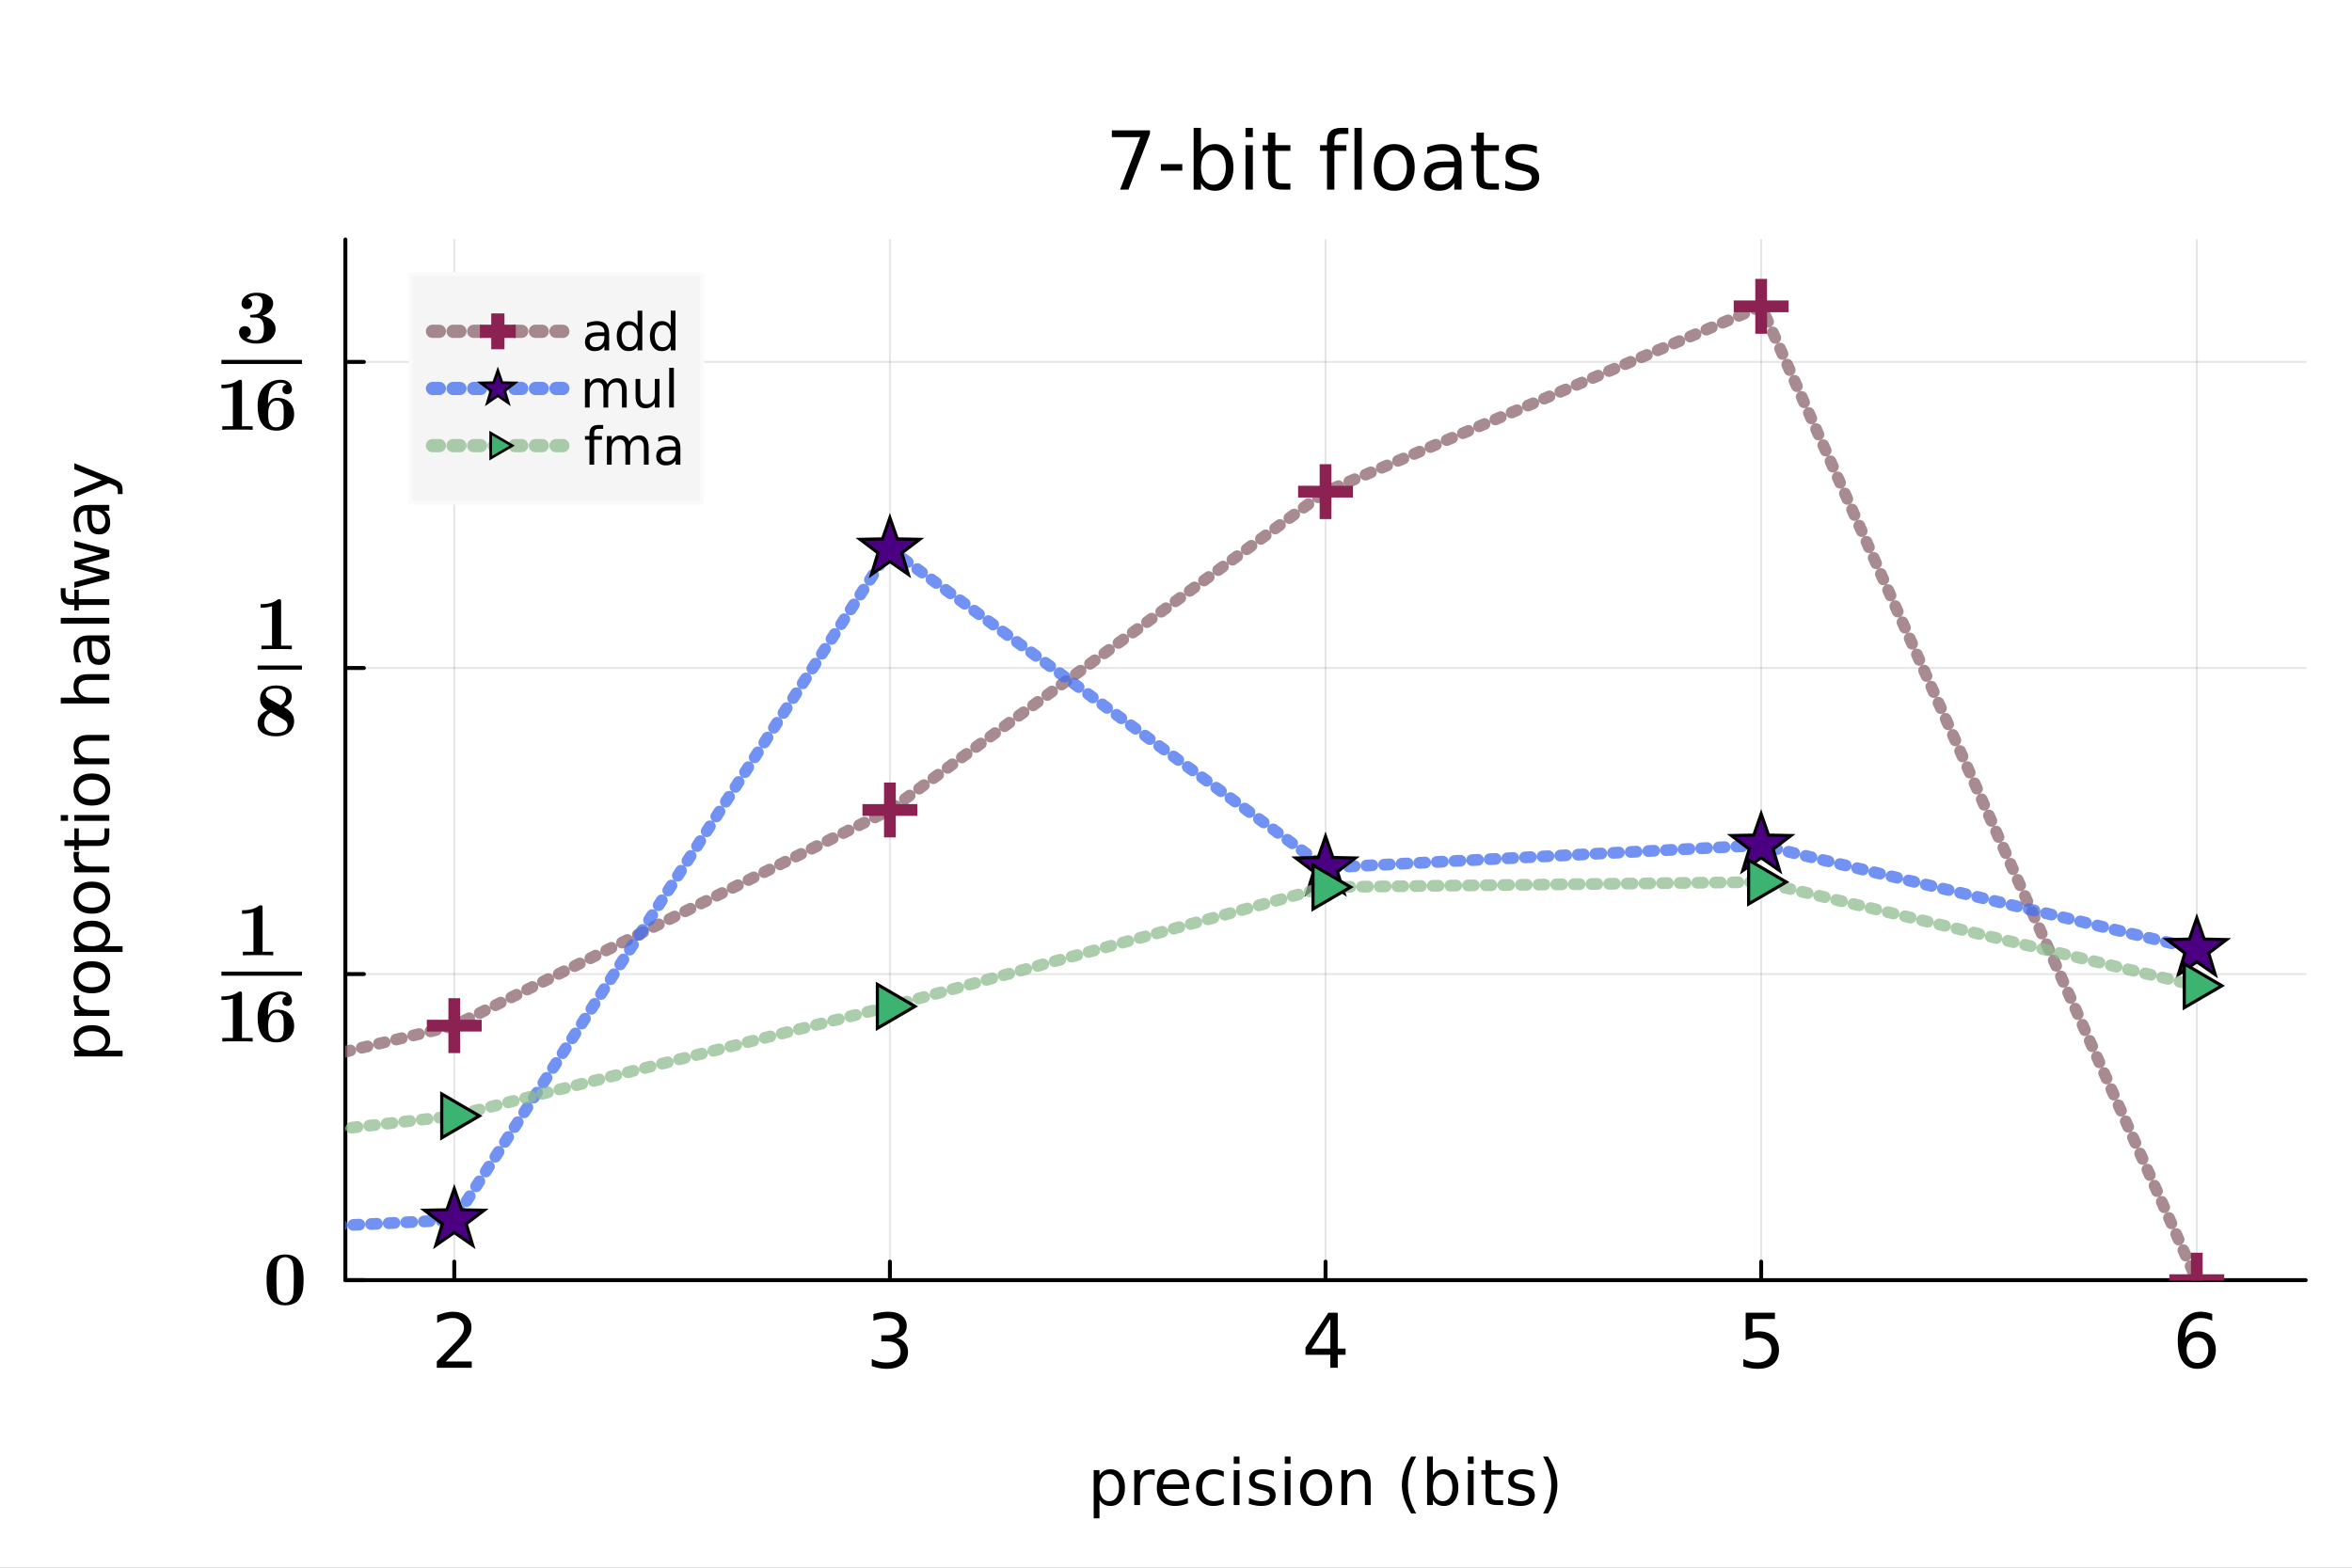 <?xml version="1.0" encoding="utf-8"?>
<svg xmlns="http://www.w3.org/2000/svg" xmlns:xlink="http://www.w3.org/1999/xlink" width="600" height="400" viewBox="0 0 2400 1600">
<rect x="0" y="0" width="2400" height="1600" fill="#808080" stroke="none"/>
<defs>
  <clipPath id="clip670">
    <rect x="0" y="0" width="2400" height="1600"/>
  </clipPath>
</defs>
<path clip-path="url(#clip670)" d="M0 1600 L2400 1600 L2400 0 L0 0  Z" fill="#ffffff" fill-rule="evenodd" fill-opacity="1"/>
<defs>
  <clipPath id="clip671">
    <rect x="480" y="0" width="1681" height="1600"/>
  </clipPath>
</defs>
<path clip-path="url(#clip670)" d="M352.423 1306.54 L2352.76 1306.54 L2352.76 244.432 L352.423 244.432  Z" fill="#ffffff" fill-rule="evenodd" fill-opacity="1"/>
<defs>
  <clipPath id="clip672">
    <rect x="352" y="244" width="2001" height="1063"/>
  </clipPath>
</defs>
<polyline clip-path="url(#clip672)" style="stroke:#000000; stroke-linecap:round; stroke-linejoin:round; stroke-width:2; stroke-opacity:0.1; fill:none" points="463.552,1306.54 463.552,244.432 "/>
<polyline clip-path="url(#clip672)" style="stroke:#000000; stroke-linecap:round; stroke-linejoin:round; stroke-width:2; stroke-opacity:0.1; fill:none" points="908.071,1306.54 908.071,244.432 "/>
<polyline clip-path="url(#clip672)" style="stroke:#000000; stroke-linecap:round; stroke-linejoin:round; stroke-width:2; stroke-opacity:0.1; fill:none" points="1352.59,1306.54 1352.59,244.432 "/>
<polyline clip-path="url(#clip672)" style="stroke:#000000; stroke-linecap:round; stroke-linejoin:round; stroke-width:2; stroke-opacity:0.1; fill:none" points="1797.11,1306.54 1797.11,244.432 "/>
<polyline clip-path="url(#clip672)" style="stroke:#000000; stroke-linecap:round; stroke-linejoin:round; stroke-width:2; stroke-opacity:0.1; fill:none" points="2241.63,1306.54 2241.63,244.432 "/>
<polyline clip-path="url(#clip672)" style="stroke:#000000; stroke-linecap:round; stroke-linejoin:round; stroke-width:2; stroke-opacity:0.1; fill:none" points="352.423,1306.54 2352.76,1306.54 "/>
<polyline clip-path="url(#clip672)" style="stroke:#000000; stroke-linecap:round; stroke-linejoin:round; stroke-width:2; stroke-opacity:0.1; fill:none" points="352.423,994.155 2352.76,994.155 "/>
<polyline clip-path="url(#clip672)" style="stroke:#000000; stroke-linecap:round; stroke-linejoin:round; stroke-width:2; stroke-opacity:0.1; fill:none" points="352.423,681.771 2352.76,681.771 "/>
<polyline clip-path="url(#clip672)" style="stroke:#000000; stroke-linecap:round; stroke-linejoin:round; stroke-width:2; stroke-opacity:0.1; fill:none" points="352.423,369.386 2352.76,369.386 "/>
<polyline clip-path="url(#clip670)" style="stroke:#000000; stroke-linecap:round; stroke-linejoin:round; stroke-width:4; stroke-opacity:1; fill:none" points="352.423,1306.54 2352.76,1306.54 "/>
<polyline clip-path="url(#clip670)" style="stroke:#000000; stroke-linecap:round; stroke-linejoin:round; stroke-width:4; stroke-opacity:1; fill:none" points="463.552,1306.54 463.552,1287.64 "/>
<polyline clip-path="url(#clip670)" style="stroke:#000000; stroke-linecap:round; stroke-linejoin:round; stroke-width:4; stroke-opacity:1; fill:none" points="908.071,1306.54 908.071,1287.64 "/>
<polyline clip-path="url(#clip670)" style="stroke:#000000; stroke-linecap:round; stroke-linejoin:round; stroke-width:4; stroke-opacity:1; fill:none" points="1352.59,1306.54 1352.59,1287.64 "/>
<polyline clip-path="url(#clip670)" style="stroke:#000000; stroke-linecap:round; stroke-linejoin:round; stroke-width:4; stroke-opacity:1; fill:none" points="1797.11,1306.54 1797.11,1287.64 "/>
<polyline clip-path="url(#clip670)" style="stroke:#000000; stroke-linecap:round; stroke-linejoin:round; stroke-width:4; stroke-opacity:1; fill:none" points="2241.63,1306.54 2241.63,1287.64 "/>
<path clip-path="url(#clip670)" d="M454.863 1389.55 L481.382 1389.55 L481.382 1395.94 L445.722 1395.94 L445.722 1389.55 Q450.048 1385.07 457.496 1377.55 Q464.982 1369.99 466.9 1367.8 Q470.549 1363.7 471.978 1360.88 Q473.445 1358.02 473.445 1355.28 Q473.445 1350.8 470.285 1347.98 Q467.163 1345.16 462.123 1345.16 Q458.549 1345.16 454.562 1346.4 Q450.612 1347.64 446.099 1350.16 L446.099 1342.49 Q450.688 1340.64 454.675 1339.7 Q458.662 1338.76 461.972 1338.76 Q470.699 1338.76 475.89 1343.13 Q481.081 1347.49 481.081 1354.79 Q481.081 1358.25 479.765 1361.37 Q478.486 1364.46 475.063 1368.67 Q474.122 1369.76 469.082 1374.99 Q464.041 1380.18 454.863 1389.55 Z" fill="#000000" fill-rule="nonzero" fill-opacity="1" /><path clip-path="url(#clip670)" d="M914.973 1365.66 Q920.427 1366.83 923.474 1370.51 Q926.559 1374.2 926.559 1379.61 Q926.559 1387.93 920.841 1392.48 Q915.124 1397.03 904.591 1397.03 Q901.055 1397.03 897.294 1396.32 Q893.57 1395.64 889.583 1394.25 L889.583 1386.91 Q892.742 1388.76 896.504 1389.7 Q900.266 1390.64 904.366 1390.64 Q911.513 1390.64 915.236 1387.81 Q918.998 1384.99 918.998 1379.61 Q918.998 1374.65 915.5 1371.87 Q912.039 1369.04 905.833 1369.04 L899.287 1369.04 L899.287 1362.8 L906.134 1362.8 Q911.738 1362.8 914.71 1360.58 Q917.681 1358.32 917.681 1354.11 Q917.681 1349.79 914.597 1347.49 Q911.55 1345.16 905.833 1345.16 Q902.711 1345.16 899.137 1345.84 Q895.564 1346.51 891.275 1347.94 L891.275 1341.17 Q895.601 1339.97 899.363 1339.37 Q903.162 1338.76 906.51 1338.76 Q915.161 1338.76 920.202 1342.71 Q925.242 1346.63 925.242 1353.32 Q925.242 1357.99 922.572 1361.22 Q919.901 1364.42 914.973 1365.66 Z" fill="#000000" fill-rule="nonzero" fill-opacity="1" /><path clip-path="url(#clip670)" d="M1357.48 1346.4 L1338.3 1376.38 L1357.48 1376.38 L1357.48 1346.4 M1355.49 1339.78 L1365.04 1339.78 L1365.04 1376.38 L1373.05 1376.38 L1373.05 1382.7 L1365.04 1382.7 L1365.04 1395.94 L1357.48 1395.94 L1357.48 1382.7 L1332.13 1382.7 L1332.13 1375.36 L1355.49 1339.78 Z" fill="#000000" fill-rule="nonzero" fill-opacity="1" /><path clip-path="url(#clip670)" d="M1781.31 1339.78 L1811.14 1339.78 L1811.14 1346.17 L1788.27 1346.17 L1788.27 1359.94 Q1789.92 1359.38 1791.58 1359.11 Q1793.23 1358.81 1794.89 1358.81 Q1804.29 1358.81 1809.78 1363.97 Q1815.28 1369.12 1815.28 1377.92 Q1815.28 1386.99 1809.63 1392.03 Q1803.99 1397.03 1793.72 1397.03 Q1790.19 1397.03 1786.5 1396.43 Q1782.85 1395.83 1778.94 1394.62 L1778.94 1386.99 Q1782.32 1388.83 1785.94 1389.73 Q1789.55 1390.64 1793.57 1390.64 Q1800.08 1390.64 1803.88 1387.21 Q1807.68 1383.79 1807.68 1377.92 Q1807.68 1372.05 1803.88 1368.63 Q1800.08 1365.21 1793.57 1365.21 Q1790.53 1365.21 1787.48 1365.89 Q1784.47 1366.56 1781.31 1367.99 L1781.31 1339.78 Z" fill="#000000" fill-rule="nonzero" fill-opacity="1" /><path clip-path="url(#clip670)" d="M2242.28 1364.83 Q2237.17 1364.83 2234.16 1368.33 Q2231.19 1371.83 2231.19 1377.92 Q2231.19 1383.98 2234.16 1387.51 Q2237.17 1391.01 2242.28 1391.01 Q2247.4 1391.01 2250.37 1387.51 Q2253.38 1383.98 2253.38 1377.92 Q2253.38 1371.83 2250.37 1368.33 Q2247.4 1364.83 2242.28 1364.83 M2257.37 1341.02 L2257.37 1347.94 Q2254.51 1346.59 2251.58 1345.87 Q2248.68 1345.16 2245.82 1345.16 Q2238.3 1345.16 2234.31 1350.24 Q2230.36 1355.32 2229.8 1365.58 Q2232.02 1362.31 2235.36 1360.58 Q2238.71 1358.81 2242.74 1358.81 Q2251.2 1358.81 2256.09 1363.97 Q2261.02 1369.08 2261.02 1377.92 Q2261.02 1386.57 2255.9 1391.8 Q2250.79 1397.03 2242.28 1397.03 Q2232.54 1397.03 2227.39 1389.58 Q2222.24 1382.1 2222.24 1367.92 Q2222.24 1354.6 2228.55 1346.7 Q2234.87 1338.76 2245.52 1338.76 Q2248.38 1338.76 2251.27 1339.33 Q2254.21 1339.89 2257.37 1341.02 Z" fill="#000000" fill-rule="nonzero" fill-opacity="1" /><path clip-path="url(#clip670)" d="M1121.91 1530.73 L1121.91 1549.63 L1116.02 1549.63 L1116.02 1500.43 L1121.91 1500.43 L1121.91 1505.84 Q1123.76 1502.66 1126.56 1501.13 Q1129.39 1499.57 1133.31 1499.57 Q1139.8 1499.57 1143.84 1504.72 Q1147.92 1509.88 1147.92 1518.28 Q1147.92 1526.69 1143.84 1531.84 Q1139.8 1537 1133.31 1537 Q1129.39 1537 1126.56 1535.47 Q1123.76 1533.91 1121.91 1530.73 M1141.84 1518.28 Q1141.84 1511.82 1139.16 1508.16 Q1136.52 1504.47 1131.87 1504.47 Q1127.23 1504.47 1124.55 1508.16 Q1121.91 1511.82 1121.91 1518.28 Q1121.91 1524.74 1124.55 1528.44 Q1127.23 1532.1 1131.87 1532.1 Q1136.52 1532.1 1139.16 1528.44 Q1141.84 1524.74 1141.84 1518.28 Z" fill="#000000" fill-rule="nonzero" fill-opacity="1" /><path clip-path="url(#clip670)" d="M1178.28 1505.9 Q1177.29 1505.33 1176.12 1505.07 Q1174.97 1504.79 1173.57 1504.79 Q1168.6 1504.79 1165.93 1508.03 Q1163.29 1511.25 1163.29 1517.3 L1163.29 1536.08 L1157.4 1536.08 L1157.4 1500.43 L1163.29 1500.43 L1163.29 1505.97 Q1165.14 1502.72 1168.1 1501.16 Q1171.06 1499.57 1175.29 1499.57 Q1175.89 1499.57 1176.63 1499.66 Q1177.36 1499.73 1178.25 1499.89 L1178.28 1505.9 Z" fill="#000000" fill-rule="nonzero" fill-opacity="1" /><path clip-path="url(#clip670)" d="M1213.48 1516.79 L1213.48 1519.65 L1186.56 1519.65 Q1186.94 1525.7 1190.18 1528.88 Q1193.46 1532.03 1199.29 1532.03 Q1202.66 1532.03 1205.81 1531.21 Q1208.99 1530.38 1212.11 1528.72 L1212.11 1534.26 Q1208.96 1535.6 1205.65 1536.3 Q1202.34 1537 1198.94 1537 Q1190.41 1537 1185.41 1532.03 Q1180.44 1527.07 1180.44 1518.6 Q1180.44 1509.85 1185.16 1504.72 Q1189.9 1499.57 1197.92 1499.57 Q1205.11 1499.57 1209.28 1504.22 Q1213.48 1508.83 1213.48 1516.79 M1207.63 1515.07 Q1207.56 1510.26 1204.92 1507.4 Q1202.31 1504.53 1197.98 1504.53 Q1193.08 1504.53 1190.12 1507.3 Q1187.19 1510.07 1186.75 1515.1 L1207.63 1515.07 Z" fill="#000000" fill-rule="nonzero" fill-opacity="1" /><path clip-path="url(#clip670)" d="M1248.75 1501.8 L1248.75 1507.27 Q1246.27 1505.9 1243.75 1505.23 Q1241.27 1504.53 1238.72 1504.53 Q1233.03 1504.53 1229.87 1508.16 Q1226.72 1511.76 1226.72 1518.28 Q1226.72 1524.81 1229.87 1528.44 Q1233.03 1532.03 1238.72 1532.03 Q1241.27 1532.03 1243.75 1531.37 Q1246.27 1530.66 1248.75 1529.3 L1248.75 1534.71 Q1246.3 1535.85 1243.66 1536.43 Q1241.05 1537 1238.09 1537 Q1230.03 1537 1225.29 1531.94 Q1220.55 1526.88 1220.55 1518.28 Q1220.55 1509.56 1225.32 1504.57 Q1230.13 1499.57 1238.47 1499.57 Q1241.17 1499.57 1243.75 1500.14 Q1246.33 1500.68 1248.75 1501.8 Z" fill="#000000" fill-rule="nonzero" fill-opacity="1" /><path clip-path="url(#clip670)" d="M1258.93 1500.43 L1264.79 1500.43 L1264.79 1536.08 L1258.93 1536.08 L1258.93 1500.43 M1258.93 1486.55 L1264.79 1486.55 L1264.79 1493.97 L1258.93 1493.97 L1258.93 1486.55 Z" fill="#000000" fill-rule="nonzero" fill-opacity="1" /><path clip-path="url(#clip670)" d="M1299.77 1501.48 L1299.77 1507.02 Q1297.29 1505.74 1294.61 1505.11 Q1291.94 1504.47 1289.08 1504.47 Q1284.71 1504.47 1282.52 1505.81 Q1280.35 1507.14 1280.35 1509.82 Q1280.35 1511.85 1281.91 1513.03 Q1283.47 1514.18 1288.18 1515.23 L1290.19 1515.67 Q1296.43 1517.01 1299.04 1519.46 Q1301.68 1521.88 1301.68 1526.24 Q1301.68 1531.21 1297.73 1534.1 Q1293.82 1537 1286.94 1537 Q1284.08 1537 1280.96 1536.43 Q1277.87 1535.88 1274.43 1534.77 L1274.43 1528.72 Q1277.68 1530.41 1280.83 1531.27 Q1283.98 1532.1 1287.07 1532.1 Q1291.21 1532.1 1293.44 1530.7 Q1295.66 1529.26 1295.66 1526.69 Q1295.66 1524.3 1294.04 1523.03 Q1292.45 1521.75 1287.01 1520.58 L1284.97 1520.1 Q1279.53 1518.95 1277.11 1516.6 Q1274.69 1514.21 1274.69 1510.07 Q1274.69 1505.04 1278.25 1502.31 Q1281.82 1499.57 1288.38 1499.57 Q1291.62 1499.57 1294.49 1500.05 Q1297.35 1500.52 1299.77 1501.48 Z" fill="#000000" fill-rule="nonzero" fill-opacity="1" /><path clip-path="url(#clip670)" d="M1311.01 1500.43 L1316.86 1500.43 L1316.86 1536.08 L1311.01 1536.08 L1311.01 1500.43 M1311.01 1486.55 L1316.86 1486.55 L1316.86 1493.97 L1311.01 1493.97 L1311.01 1486.55 Z" fill="#000000" fill-rule="nonzero" fill-opacity="1" /><path clip-path="url(#clip670)" d="M1342.93 1504.53 Q1338.22 1504.53 1335.48 1508.23 Q1332.74 1511.89 1332.74 1518.28 Q1332.74 1524.68 1335.45 1528.37 Q1338.19 1532.03 1342.93 1532.03 Q1347.61 1532.03 1350.35 1528.34 Q1353.08 1524.65 1353.08 1518.28 Q1353.08 1511.95 1350.35 1508.26 Q1347.61 1504.53 1342.93 1504.53 M1342.93 1499.57 Q1350.57 1499.57 1354.93 1504.53 Q1359.29 1509.5 1359.29 1518.28 Q1359.29 1527.04 1354.93 1532.03 Q1350.57 1537 1342.93 1537 Q1335.26 1537 1330.9 1532.03 Q1326.57 1527.04 1326.57 1518.28 Q1326.57 1509.5 1330.9 1504.53 Q1335.26 1499.57 1342.93 1499.57 Z" fill="#000000" fill-rule="nonzero" fill-opacity="1" /><path clip-path="url(#clip670)" d="M1398.63 1514.56 L1398.63 1536.08 L1392.77 1536.08 L1392.77 1514.75 Q1392.77 1509.69 1390.8 1507.18 Q1388.83 1504.66 1384.88 1504.66 Q1380.14 1504.66 1377.4 1507.68 Q1374.66 1510.71 1374.66 1515.93 L1374.66 1536.08 L1368.77 1536.08 L1368.77 1500.43 L1374.66 1500.43 L1374.66 1505.97 Q1376.76 1502.75 1379.6 1501.16 Q1382.46 1499.57 1386.18 1499.57 Q1392.33 1499.57 1395.48 1503.39 Q1398.63 1507.18 1398.63 1514.56 Z" fill="#000000" fill-rule="nonzero" fill-opacity="1" /><path clip-path="url(#clip670)" d="M1445.1 1486.61 Q1440.83 1493.93 1438.76 1501.1 Q1436.7 1508.26 1436.7 1515.61 Q1436.7 1522.96 1438.76 1530.19 Q1440.87 1537.38 1445.1 1544.67 L1440.01 1544.67 Q1435.23 1537.19 1432.84 1529.96 Q1430.49 1522.74 1430.49 1515.61 Q1430.49 1508.51 1432.84 1501.32 Q1435.2 1494.13 1440.01 1486.61 L1445.1 1486.61 Z" fill="#000000" fill-rule="nonzero" fill-opacity="1" /><path clip-path="url(#clip670)" d="M1482.05 1518.28 Q1482.05 1511.82 1479.38 1508.16 Q1476.74 1504.47 1472.09 1504.47 Q1467.44 1504.47 1464.77 1508.16 Q1462.13 1511.82 1462.13 1518.28 Q1462.13 1524.74 1464.77 1528.44 Q1467.44 1532.1 1472.09 1532.1 Q1476.74 1532.1 1479.38 1528.44 Q1482.05 1524.74 1482.05 1518.28 M1462.13 1505.84 Q1463.97 1502.66 1466.77 1501.13 Q1469.61 1499.57 1473.52 1499.57 Q1480.01 1499.57 1484.06 1504.72 Q1488.13 1509.88 1488.13 1518.28 Q1488.13 1526.69 1484.06 1531.84 Q1480.01 1537 1473.52 1537 Q1469.61 1537 1466.77 1535.47 Q1463.97 1533.91 1462.13 1530.73 L1462.13 1536.08 L1456.24 1536.08 L1456.24 1486.55 L1462.13 1486.55 L1462.13 1505.84 Z" fill="#000000" fill-rule="nonzero" fill-opacity="1" /><path clip-path="url(#clip670)" d="M1497.84 1500.43 L1503.7 1500.43 L1503.7 1536.08 L1497.84 1536.08 L1497.84 1500.43 M1497.84 1486.55 L1503.7 1486.55 L1503.7 1493.97 L1497.84 1493.97 L1497.84 1486.55 Z" fill="#000000" fill-rule="nonzero" fill-opacity="1" /><path clip-path="url(#clip670)" d="M1521.74 1490.31 L1521.74 1500.43 L1533.8 1500.43 L1533.8 1504.98 L1521.74 1504.98 L1521.74 1524.33 Q1521.74 1528.69 1522.92 1529.93 Q1524.13 1531.17 1527.79 1531.17 L1533.8 1531.17 L1533.8 1536.08 L1527.79 1536.08 Q1521.01 1536.08 1518.43 1533.56 Q1515.85 1531.02 1515.85 1524.33 L1515.85 1504.98 L1511.56 1504.98 L1511.56 1500.43 L1515.85 1500.43 L1515.85 1490.31 L1521.74 1490.31 Z" fill="#000000" fill-rule="nonzero" fill-opacity="1" /><path clip-path="url(#clip670)" d="M1564.23 1501.48 L1564.23 1507.02 Q1561.75 1505.74 1559.08 1505.11 Q1556.4 1504.47 1553.54 1504.47 Q1549.18 1504.47 1546.98 1505.81 Q1544.82 1507.14 1544.82 1509.82 Q1544.82 1511.85 1546.38 1513.03 Q1547.94 1514.18 1552.65 1515.23 L1554.65 1515.67 Q1560.89 1517.01 1563.5 1519.46 Q1566.14 1521.88 1566.14 1526.24 Q1566.14 1531.21 1562.2 1534.1 Q1558.28 1537 1551.41 1537 Q1548.54 1537 1545.42 1536.43 Q1542.34 1535.88 1538.9 1534.77 L1538.9 1528.72 Q1542.14 1530.41 1545.3 1531.27 Q1548.45 1532.1 1551.53 1532.1 Q1555.67 1532.1 1557.9 1530.7 Q1560.13 1529.26 1560.13 1526.69 Q1560.13 1524.3 1558.5 1523.03 Q1556.91 1521.75 1551.47 1520.58 L1549.43 1520.1 Q1543.99 1518.95 1541.57 1516.6 Q1539.15 1514.21 1539.15 1510.07 Q1539.15 1505.04 1542.72 1502.31 Q1546.28 1499.57 1552.84 1499.57 Q1556.08 1499.57 1558.95 1500.05 Q1561.81 1500.52 1564.23 1501.48 Z" fill="#000000" fill-rule="nonzero" fill-opacity="1" /><path clip-path="url(#clip670)" d="M1574.55 1486.61 L1579.64 1486.61 Q1584.41 1494.13 1586.77 1501.32 Q1589.15 1508.51 1589.15 1515.61 Q1589.15 1522.74 1586.77 1529.96 Q1584.41 1537.19 1579.64 1544.67 L1574.55 1544.67 Q1578.78 1537.38 1580.85 1530.19 Q1582.95 1522.96 1582.95 1515.61 Q1582.95 1508.26 1580.85 1501.1 Q1578.78 1493.93 1574.55 1486.61 Z" fill="#000000" fill-rule="nonzero" fill-opacity="1" /><polyline clip-path="url(#clip670)" style="stroke:#000000; stroke-linecap:round; stroke-linejoin:round; stroke-width:4; stroke-opacity:1; fill:none" points="352.423,1306.54 352.423,244.432 "/>
<polyline clip-path="url(#clip670)" style="stroke:#000000; stroke-linecap:round; stroke-linejoin:round; stroke-width:4; stroke-opacity:1; fill:none" points="352.423,1306.54 371.32,1306.54 "/>
<polyline clip-path="url(#clip670)" style="stroke:#000000; stroke-linecap:round; stroke-linejoin:round; stroke-width:4; stroke-opacity:1; fill:none" points="352.423,994.155 371.32,994.155 "/>
<polyline clip-path="url(#clip670)" style="stroke:#000000; stroke-linecap:round; stroke-linejoin:round; stroke-width:4; stroke-opacity:1; fill:none" points="352.423,681.771 371.32,681.771 "/>
<polyline clip-path="url(#clip670)" style="stroke:#000000; stroke-linecap:round; stroke-linejoin:round; stroke-width:4; stroke-opacity:1; fill:none" points="352.423,369.386 371.32,369.386 "/>
<path clip-path="url(#clip670)" d="M309.734 1302.65 Q309.772 1304.17 309.772 1306.53 Q309.772 1308.89 309.696 1310.45 Q309.658 1312.01 309.278 1314.98 Q308.935 1317.95 308.25 1320 Q307.603 1322.02 306.195 1324.53 Q304.786 1327.04 302.845 1328.61 Q300.942 1330.13 297.859 1331.19 Q294.776 1332.26 290.932 1332.26 Q287.05 1332.26 283.967 1331.19 Q280.884 1330.09 278.943 1328.57 Q277.001 1327.04 275.593 1324.53 Q274.223 1321.98 273.538 1319.97 Q272.891 1317.91 272.51 1314.94 Q272.168 1311.97 272.091 1310.45 Q272.053 1308.89 272.053 1306.53 Q272.053 1304.17 272.091 1302.61 Q272.168 1301.05 272.51 1298.04 Q272.891 1295.03 273.538 1292.98 Q274.223 1290.89 275.593 1288.3 Q277.001 1285.71 278.943 1284.15 Q280.884 1282.55 283.967 1281.45 Q287.05 1280.34 290.932 1280.34 Q294.814 1280.34 297.897 1281.45 Q300.98 1282.55 302.883 1284.15 Q304.824 1285.75 306.233 1288.34 Q307.641 1290.92 308.288 1293.02 Q308.935 1295.07 309.316 1298.12 Q309.696 1301.12 309.734 1302.65 M299.8 1305.58 Q299.8 1301.12 299.762 1298.57 Q299.724 1296.02 299.382 1292.71 Q299.077 1289.36 298.468 1288.03 Q297.402 1285.6 295.309 1284.38 Q293.254 1283.12 290.932 1283.12 Q290.209 1283.12 289.409 1283.27 Q288.648 1283.39 287.506 1283.88 Q286.365 1284.34 285.451 1285.14 Q284.538 1285.9 283.738 1287.38 Q282.939 1288.87 282.673 1290.85 Q282.026 1295.15 282.026 1305.58 Q282.026 1317.76 282.749 1322.02 Q283.129 1324.04 284.043 1325.56 Q284.994 1327.08 286.174 1327.88 Q287.392 1328.68 288.572 1329.06 Q289.79 1329.44 290.932 1329.44 Q291.998 1329.44 293.101 1329.14 Q294.205 1328.83 295.499 1328.03 Q296.831 1327.2 297.859 1325.45 Q298.887 1323.66 299.267 1321.11 Q299.8 1317.07 299.8 1305.58 Z" fill="#000000" fill-rule="nonzero" fill-opacity="1" /><path clip-path="url(#clip670)" d="M278.836 975.006 Q275.41 974.777 263.307 974.777 Q251.241 974.777 247.816 975.006 L247.816 971.352 L258.625 971.352 L258.625 931.045 Q253.791 932.605 248.501 932.605 L246.94 932.605 L246.94 928.951 L248.501 928.951 Q258.168 928.951 264.182 924.498 Q264.677 924.117 264.943 924.041 Q265.21 923.965 265.895 923.965 Q267.303 923.965 267.608 924.46 Q267.912 924.955 267.912 926.439 L267.912 971.352 L278.836 971.352 L278.836 975.006 Z" fill="#000000" fill-rule="nonzero" fill-opacity="1" /><path clip-path="url(#clip670)" d="M225.94 995.806 L308.103 995.806 L308.103 991.646 L225.94 991.646  Z" fill="#000000" fill-rule="evenodd" fill-opacity="1"/>
<path clip-path="url(#clip670)" d="M257.836 1062.99 Q254.41 1062.76 242.307 1062.76 Q230.241 1062.76 226.816 1062.99 L226.816 1059.34 L237.625 1059.34 L237.625 1019.03 Q232.791 1020.59 227.501 1020.59 L225.94 1020.59 L225.94 1016.94 L227.501 1016.94 Q237.168 1016.94 243.182 1012.48 Q243.677 1012.1 243.943 1012.03 Q244.21 1011.95 244.895 1011.95 Q246.303 1011.95 246.608 1012.45 Q246.912 1012.94 246.912 1014.43 L246.912 1059.34 L257.836 1059.34 L257.836 1062.99 Z" fill="#000000" fill-rule="nonzero" fill-opacity="1" /><path clip-path="url(#clip670)" d="M300.139 1047.01 Q300.139 1054.73 295.076 1059.3 Q290.052 1063.87 281.831 1063.87 Q277.264 1063.87 273.305 1062.04 Q269.347 1060.21 266.797 1056.07 Q262.876 1049.48 262.876 1038.29 Q262.876 1032.62 264.285 1028.05 Q265.731 1023.45 268.053 1020.52 Q270.412 1017.59 273.534 1015.61 Q276.655 1013.63 279.814 1012.79 Q283.011 1011.95 286.36 1011.95 Q289.329 1011.95 291.613 1012.79 Q293.934 1013.63 295.229 1015.03 Q296.561 1016.44 297.208 1018.12 Q297.893 1019.79 297.893 1021.7 Q297.893 1023.94 296.561 1025.31 Q295.229 1026.68 292.983 1026.68 Q290.775 1026.68 289.443 1025.31 Q288.149 1023.9 288.149 1021.85 Q288.149 1020.02 289.215 1018.65 Q290.319 1017.28 292.336 1017.01 Q290.281 1014.96 286.513 1014.96 Q283.049 1014.96 280.08 1016.79 Q277.111 1018.61 275.665 1021.43 Q273.495 1026.23 273.495 1034.86 L273.495 1036.35 Q274.409 1034.67 275.589 1033.46 Q276.769 1032.24 277.682 1031.67 Q278.634 1031.1 279.776 1030.79 Q280.956 1030.49 281.488 1030.45 Q282.059 1030.41 282.859 1030.41 Q287.692 1030.41 291.537 1032.24 Q295.381 1034.07 297.741 1037.91 Q300.139 1041.72 300.139 1047.01 M289.557 1046.85 Q289.557 1044.3 289.519 1043.09 Q289.481 1041.83 289.291 1039.93 Q289.101 1037.99 288.606 1037.07 Q288.149 1036.12 287.35 1035.09 Q286.551 1034.03 285.256 1033.65 Q283.962 1033.23 282.135 1033.23 Q278.558 1033.23 276.084 1036.54 Q273.648 1039.81 273.648 1046.63 Q273.648 1053.71 274.904 1056.22 Q275.627 1057.7 277.34 1059.11 Q279.052 1060.48 281.679 1060.48 Q283.962 1060.48 285.485 1059.76 Q287.045 1059 287.845 1058.04 Q288.644 1057.09 289.025 1054.96 Q289.443 1052.83 289.481 1051.38 Q289.557 1049.94 289.557 1046.85 Z" fill="#000000" fill-rule="nonzero" fill-opacity="1" /><path clip-path="url(#clip670)" d="M297.772 662.621 Q294.346 662.393 282.243 662.393 Q270.177 662.393 266.752 662.621 L266.752 658.967 L277.561 658.967 L277.561 618.66 Q272.727 620.22 267.437 620.22 L265.876 620.22 L265.876 616.567 L267.437 616.567 Q277.104 616.567 283.118 612.113 Q283.613 611.733 283.879 611.657 Q284.146 611.58 284.831 611.58 Q286.239 611.58 286.544 612.075 Q286.848 612.57 286.848 614.054 L286.848 658.967 L297.772 658.967 L297.772 662.621 Z" fill="#000000" fill-rule="nonzero" fill-opacity="1" /><path clip-path="url(#clip670)" d="M262.876 683.421 L308.103 683.421 L308.103 679.261 L262.876 679.261  Z" fill="#000000" fill-rule="evenodd" fill-opacity="1"/>
<path clip-path="url(#clip670)" d="M300.139 736.03 Q300.139 739.265 298.921 742.082 Q297.741 744.861 295.457 746.992 Q293.173 749.085 289.557 750.303 Q285.942 751.483 281.374 751.483 Q277.492 751.483 274.219 750.684 Q270.945 749.885 268.357 748.324 Q265.807 746.726 264.323 744.099 Q262.876 741.473 262.876 738.047 Q262.876 729.369 272.848 724.954 Q270.679 723.736 269.118 722.214 Q267.596 720.653 266.797 719.055 Q266.035 717.456 265.693 716.048 Q265.388 714.602 265.388 713.193 Q265.388 707.256 269.613 703.412 Q273.876 699.567 281.679 699.567 Q288.758 699.567 293.211 702.46 Q297.665 705.353 297.665 711.024 Q297.665 714.449 295.761 717.076 Q293.858 719.664 289.786 721.757 Q290.966 722.404 291.575 722.785 Q292.222 723.165 293.478 724.041 Q294.734 724.916 295.495 725.639 Q296.256 726.363 297.246 727.543 Q298.235 728.722 298.768 729.902 Q299.339 731.082 299.72 732.681 Q300.139 734.279 300.139 736.03 M291.803 711.1 Q291.803 707.104 289.025 704.858 Q286.284 702.574 281.374 702.574 Q280.194 702.574 279.091 702.688 Q277.987 702.765 276.464 703.145 Q274.98 703.488 273.876 704.097 Q272.772 704.706 271.973 705.886 Q271.212 707.027 271.212 708.588 Q271.212 711.366 274.675 713.269 L286.36 719.816 Q291.803 716.238 291.803 711.1 M293.44 740.331 Q293.44 738.999 292.983 737.933 Q292.564 736.868 291.499 735.954 Q290.471 735.041 289.595 734.508 Q288.758 733.937 287.121 732.985 L276.464 727.086 Q269.575 731.006 269.575 738.047 Q269.575 742.653 272.772 745.393 Q276.008 748.096 281.679 748.096 Q283.201 748.096 284.609 747.943 Q286.056 747.753 287.692 747.258 Q289.367 746.726 290.585 745.926 Q291.803 745.089 292.602 743.643 Q293.44 742.196 293.44 740.331 Z" fill="#000000" fill-rule="nonzero" fill-opacity="1" /><path clip-path="url(#clip670)" d="M281.202 335.762 Q281.202 338.54 280.06 341.129 Q278.919 343.679 276.635 345.886 Q274.389 348.056 270.469 349.388 Q266.587 350.682 261.563 350.682 Q253.95 350.682 248.926 347.447 Q243.94 344.174 243.94 338.959 Q243.94 336.104 245.653 334.506 Q247.366 332.907 249.954 332.907 Q252.542 332.907 254.217 334.544 Q255.891 336.181 255.891 338.807 Q255.891 341.129 254.635 342.651 Q253.417 344.135 251.362 344.668 Q255.587 347.295 261.182 347.295 Q262.857 347.295 264.189 346.838 Q265.521 346.343 266.32 345.658 Q267.158 344.973 267.767 343.869 Q268.376 342.727 268.642 341.814 Q268.947 340.9 269.099 339.568 Q269.251 338.198 269.251 337.513 Q269.289 336.828 269.289 335.686 Q269.289 334.468 269.251 333.783 Q269.251 333.06 269.061 331.689 Q268.908 330.319 268.604 329.444 Q268.338 328.53 267.691 327.426 Q267.082 326.323 266.206 325.676 Q265.331 324.991 263.922 324.534 Q262.552 324.077 260.801 324.077 L257.376 324.077 Q256.5 324.077 256.12 324.039 Q255.777 323.963 255.473 323.658 Q255.168 323.354 255.168 322.669 Q255.168 321.413 256.12 321.337 Q256.957 321.184 259.85 321.032 Q261.753 320.918 263.237 320.119 Q264.76 319.281 265.597 317.987 Q266.434 316.693 266.967 315.437 Q267.538 314.181 267.729 312.697 Q267.919 311.212 267.957 310.565 Q268.033 309.918 268.033 309.347 Q268.033 308.32 267.957 307.558 Q267.919 306.759 267.538 305.579 Q267.158 304.399 266.473 303.676 Q265.826 302.915 264.493 302.344 Q263.161 301.773 261.334 301.773 Q256.31 301.773 252.77 304.59 Q253.151 304.666 253.379 304.742 Q253.646 304.818 254.445 305.237 Q255.282 305.655 255.815 306.188 Q256.348 306.721 256.805 307.787 Q257.3 308.814 257.3 310.07 Q257.3 312.354 255.815 313.915 Q254.369 315.437 251.819 315.437 Q249.535 315.437 247.975 313.953 Q246.452 312.43 246.452 309.956 Q246.452 305.16 250.677 301.963 Q254.94 298.766 261.791 298.766 Q269.784 298.766 274.237 301.849 Q278.728 304.894 278.728 309.576 Q278.728 312.735 277.016 315.475 Q275.341 318.178 272.905 319.852 Q270.507 321.489 267.652 322.364 Q270.888 323.049 273.362 324.267 Q275.874 325.485 277.32 326.856 Q278.766 328.226 279.68 329.9 Q280.593 331.537 280.898 332.945 Q281.202 334.316 281.202 335.762 Z" fill="#000000" fill-rule="nonzero" fill-opacity="1" /><path clip-path="url(#clip670)" d="M225.94 371.466 L308.103 371.466 L308.103 367.306 L225.94 367.306  Z" fill="#000000" fill-rule="evenodd" fill-opacity="1"/>
<path clip-path="url(#clip670)" d="M257.836 438.653 Q254.41 438.424 242.307 438.424 Q230.241 438.424 226.816 438.653 L226.816 434.999 L237.625 434.999 L237.625 394.692 Q232.791 396.252 227.501 396.252 L225.94 396.252 L225.94 392.598 L227.501 392.598 Q237.168 392.598 243.182 388.145 Q243.677 387.765 243.943 387.689 Q244.21 387.612 244.895 387.612 Q246.303 387.612 246.608 388.107 Q246.912 388.602 246.912 390.086 L246.912 434.999 L257.836 434.999 L257.836 438.653 Z" fill="#000000" fill-rule="nonzero" fill-opacity="1" /><path clip-path="url(#clip670)" d="M300.139 422.667 Q300.139 430.394 295.076 434.961 Q290.052 439.528 281.831 439.528 Q277.264 439.528 273.305 437.701 Q269.347 435.874 266.797 431.726 Q262.876 425.141 262.876 413.951 Q262.876 408.28 264.285 403.712 Q265.731 399.107 268.053 396.176 Q270.412 393.246 273.534 391.266 Q276.655 389.287 279.814 388.45 Q283.011 387.612 286.36 387.612 Q289.329 387.612 291.613 388.45 Q293.934 389.287 295.229 390.695 Q296.561 392.104 297.208 393.778 Q297.893 395.453 297.893 397.356 Q297.893 399.602 296.561 400.972 Q295.229 402.342 292.983 402.342 Q290.775 402.342 289.443 400.972 Q288.149 399.564 288.149 397.508 Q288.149 395.681 289.215 394.311 Q290.319 392.941 292.336 392.675 Q290.281 390.619 286.513 390.619 Q283.049 390.619 280.08 392.446 Q277.111 394.273 275.665 397.09 Q273.495 401.885 273.495 410.525 L273.495 412.01 Q274.409 410.335 275.589 409.117 Q276.769 407.899 277.682 407.328 Q278.634 406.757 279.776 406.453 Q280.956 406.148 281.488 406.11 Q282.059 406.072 282.859 406.072 Q287.692 406.072 291.537 407.899 Q295.381 409.726 297.741 413.57 Q300.139 417.376 300.139 422.667 M289.557 422.515 Q289.557 419.965 289.519 418.747 Q289.481 417.491 289.291 415.588 Q289.101 413.646 288.606 412.733 Q288.149 411.781 287.35 410.754 Q286.551 409.688 285.256 409.307 Q283.962 408.889 282.135 408.889 Q278.558 408.889 276.084 412.2 Q273.648 415.473 273.648 422.286 Q273.648 429.366 274.904 431.878 Q275.627 433.362 277.34 434.771 Q279.052 436.141 281.679 436.141 Q283.962 436.141 285.485 435.418 Q287.045 434.656 287.845 433.705 Q288.644 432.753 289.025 430.622 Q289.443 428.49 289.481 427.044 Q289.557 425.598 289.557 422.515 Z" fill="#000000" fill-rule="nonzero" fill-opacity="1" /><path clip-path="url(#clip670)" d="M106.177 1072.3 L125.083 1072.3 L125.083 1078.19 L75.876 1078.19 L75.876 1072.3 L81.287 1072.3 Q78.104 1070.46 76.576 1067.66 Q75.017 1064.82 75.017 1060.91 Q75.017 1054.42 80.173 1050.37 Q85.329 1046.3 93.732 1046.3 Q102.135 1046.3 107.291 1050.37 Q112.447 1054.42 112.447 1060.91 Q112.447 1064.82 110.919 1067.66 Q109.36 1070.46 106.177 1072.3 M93.732 1052.38 Q87.271 1052.38 83.611 1055.05 Q79.918 1057.69 79.918 1062.34 Q79.918 1066.99 83.611 1069.66 Q87.271 1072.3 93.732 1072.3 Q100.193 1072.3 103.885 1069.66 Q107.546 1066.99 107.546 1062.34 Q107.546 1057.69 103.885 1055.05 Q100.193 1052.38 93.732 1052.38 Z" fill="#000000" fill-rule="nonzero" fill-opacity="1" /><path clip-path="url(#clip670)" d="M81.351 1015.93 Q80.778 1016.92 80.523 1018.1 Q80.237 1019.24 80.237 1020.65 Q80.237 1025.61 83.483 1028.28 Q86.698 1030.93 92.745 1030.93 L111.524 1030.93 L111.524 1036.81 L75.876 1036.81 L75.876 1030.93 L81.414 1030.93 Q78.168 1029.08 76.608 1026.12 Q75.017 1023.16 75.017 1018.93 Q75.017 1018.32 75.112 1017.59 Q75.176 1016.86 75.335 1015.97 L81.351 1015.93 Z" fill="#000000" fill-rule="nonzero" fill-opacity="1" /><path clip-path="url(#clip670)" d="M79.982 997.41 Q79.982 1002.12 83.674 1004.86 Q87.335 1007.6 93.732 1007.6 Q100.13 1007.6 103.822 1004.89 Q107.482 1002.15 107.482 997.41 Q107.482 992.732 103.79 989.994 Q100.098 987.257 93.732 987.257 Q87.398 987.257 83.706 989.994 Q79.982 992.732 79.982 997.41 M75.017 997.41 Q75.017 989.772 79.982 985.411 Q84.947 981.051 93.732 981.051 Q102.485 981.051 107.482 985.411 Q112.447 989.772 112.447 997.41 Q112.447 1005.08 107.482 1009.44 Q102.485 1013.77 93.732 1013.77 Q84.947 1013.77 79.982 1009.44 Q75.017 1005.08 75.017 997.41 Z" fill="#000000" fill-rule="nonzero" fill-opacity="1" /><path clip-path="url(#clip670)" d="M106.177 965.677 L125.083 965.677 L125.083 971.566 L75.876 971.566 L75.876 965.677 L81.287 965.677 Q78.104 963.831 76.576 961.03 Q75.017 958.198 75.017 954.283 Q75.017 947.79 80.173 943.748 Q85.329 939.673 93.732 939.673 Q102.135 939.673 107.291 943.748 Q112.447 947.79 112.447 954.283 Q112.447 958.198 110.919 961.03 Q109.36 963.831 106.177 965.677 M93.732 945.753 Q87.271 945.753 83.611 948.426 Q79.918 951.068 79.918 955.715 Q79.918 960.362 83.611 963.036 Q87.271 965.677 93.732 965.677 Q100.193 965.677 103.885 963.036 Q107.546 960.362 107.546 955.715 Q107.546 951.068 103.885 948.426 Q100.193 945.753 93.732 945.753 Z" fill="#000000" fill-rule="nonzero" fill-opacity="1" /><path clip-path="url(#clip670)" d="M79.982 916.152 Q79.982 920.863 83.674 923.6 Q87.335 926.337 93.732 926.337 Q100.13 926.337 103.822 923.632 Q107.482 920.895 107.482 916.152 Q107.482 911.473 103.79 908.736 Q100.098 905.999 93.732 905.999 Q87.398 905.999 83.706 908.736 Q79.982 911.473 79.982 916.152 M75.017 916.152 Q75.017 908.513 79.982 904.153 Q84.947 899.792 93.732 899.792 Q102.485 899.792 107.482 904.153 Q112.447 908.513 112.447 916.152 Q112.447 923.823 107.482 928.183 Q102.485 932.512 93.732 932.512 Q84.947 932.512 79.982 928.183 Q75.017 923.823 75.017 916.152 Z" fill="#000000" fill-rule="nonzero" fill-opacity="1" /><path clip-path="url(#clip670)" d="M81.351 869.428 Q80.778 870.415 80.523 871.592 Q80.237 872.738 80.237 874.139 Q80.237 879.104 83.483 881.777 Q86.698 884.419 92.745 884.419 L111.524 884.419 L111.524 890.307 L75.876 890.307 L75.876 884.419 L81.414 884.419 Q78.168 882.573 76.608 879.613 Q75.017 876.653 75.017 872.42 Q75.017 871.815 75.112 871.083 Q75.176 870.351 75.335 869.46 L81.351 869.428 Z" fill="#000000" fill-rule="nonzero" fill-opacity="1" /><path clip-path="url(#clip670)" d="M65.755 857.492 L75.876 857.492 L75.876 845.429 L80.428 845.429 L80.428 857.492 L99.779 857.492 Q104.14 857.492 105.381 856.315 Q106.623 855.105 106.623 851.445 L106.623 845.429 L111.524 845.429 L111.524 851.445 Q111.524 858.224 109.01 860.802 Q106.463 863.38 99.779 863.38 L80.428 863.38 L80.428 867.677 L75.876 867.677 L75.876 863.38 L65.755 863.38 L65.755 857.492 Z" fill="#000000" fill-rule="nonzero" fill-opacity="1" /><path clip-path="url(#clip670)" d="M75.876 837.727 L75.876 831.87 L111.524 831.87 L111.524 837.727 L75.876 837.727 M61.999 837.727 L61.999 831.87 L69.415 831.87 L69.415 837.727 L61.999 837.727 Z" fill="#000000" fill-rule="nonzero" fill-opacity="1" /><path clip-path="url(#clip670)" d="M79.982 805.803 Q79.982 810.513 83.674 813.251 Q87.335 815.988 93.732 815.988 Q100.13 815.988 103.822 813.282 Q107.482 810.545 107.482 805.803 Q107.482 801.124 103.79 798.387 Q100.098 795.649 93.732 795.649 Q87.398 795.649 83.706 798.387 Q79.982 801.124 79.982 805.803 M75.017 805.803 Q75.017 798.164 79.982 793.803 Q84.947 789.443 93.732 789.443 Q102.485 789.443 107.482 793.803 Q112.447 798.164 112.447 805.803 Q112.447 813.473 107.482 817.834 Q102.485 822.163 93.732 822.163 Q84.947 822.163 79.982 817.834 Q75.017 813.473 75.017 805.803 Z" fill="#000000" fill-rule="nonzero" fill-opacity="1" /><path clip-path="url(#clip670)" d="M90.008 750.103 L111.524 750.103 L111.524 755.959 L90.199 755.959 Q85.138 755.959 82.624 757.933 Q80.109 759.906 80.109 763.853 Q80.109 768.595 83.133 771.332 Q86.157 774.07 91.377 774.07 L111.524 774.07 L111.524 779.958 L75.876 779.958 L75.876 774.07 L81.414 774.07 Q78.2 771.969 76.608 769.136 Q75.017 766.272 75.017 762.548 Q75.017 756.405 78.836 753.254 Q82.624 750.103 90.008 750.103 Z" fill="#000000" fill-rule="nonzero" fill-opacity="1" /><path clip-path="url(#clip670)" d="M90.008 688.069 L111.524 688.069 L111.524 693.925 L90.199 693.925 Q85.138 693.925 82.624 695.899 Q80.109 697.872 80.109 701.819 Q80.109 706.561 83.133 709.299 Q86.157 712.036 91.377 712.036 L111.524 712.036 L111.524 717.924 L61.999 717.924 L61.999 712.036 L81.414 712.036 Q78.2 709.935 76.608 707.102 Q75.017 704.238 75.017 700.514 Q75.017 694.371 78.836 691.22 Q82.624 688.069 90.008 688.069 Z" fill="#000000" fill-rule="nonzero" fill-opacity="1" /><path clip-path="url(#clip670)" d="M93.605 660.187 Q93.605 667.285 95.228 670.022 Q96.851 672.759 100.766 672.759 Q103.885 672.759 105.731 670.722 Q107.546 668.654 107.546 665.121 Q107.546 660.251 104.108 657.323 Q100.639 654.363 94.91 654.363 L93.605 654.363 L93.605 660.187 M91.186 648.506 L111.524 648.506 L111.524 654.363 L106.113 654.363 Q109.36 656.368 110.919 659.36 Q112.447 662.351 112.447 666.68 Q112.447 672.155 109.392 675.401 Q106.304 678.616 101.148 678.616 Q95.132 678.616 92.077 674.605 Q89.021 670.563 89.021 662.574 L89.021 654.363 L88.448 654.363 Q84.406 654.363 82.21 657.036 Q79.982 659.678 79.982 664.484 Q79.982 667.54 80.714 670.436 Q81.446 673.332 82.91 676.006 L77.499 676.006 Q76.258 672.791 75.653 669.768 Q75.017 666.744 75.017 663.879 Q75.017 656.145 79.027 652.325 Q83.038 648.506 91.186 648.506 Z" fill="#000000" fill-rule="nonzero" fill-opacity="1" /><path clip-path="url(#clip670)" d="M61.999 636.443 L61.999 630.587 L111.524 630.587 L111.524 636.443 L61.999 636.443 Z" fill="#000000" fill-rule="nonzero" fill-opacity="1" /><path clip-path="url(#clip670)" d="M61.999 600.286 L66.869 600.286 L66.869 605.888 Q66.869 609.039 68.142 610.28 Q69.415 611.489 72.725 611.489 L75.876 611.489 L75.876 601.845 L80.428 601.845 L80.428 611.489 L111.524 611.489 L111.524 617.378 L80.428 617.378 L80.428 622.98 L75.876 622.98 L75.876 617.378 L73.394 617.378 Q67.442 617.378 64.736 614.609 Q61.999 611.84 61.999 605.824 L61.999 600.286 Z" fill="#000000" fill-rule="nonzero" fill-opacity="1" /><path clip-path="url(#clip670)" d="M75.876 599.936 L75.876 594.079 L103.694 586.759 L75.876 579.47 L75.876 572.563 L103.694 565.243 L75.876 557.954 L75.876 552.097 L111.524 561.423 L111.524 568.33 L82.306 576.001 L111.524 583.703 L111.524 590.61 L75.876 599.936 Z" fill="#000000" fill-rule="nonzero" fill-opacity="1" /><path clip-path="url(#clip670)" d="M93.605 527.017 Q93.605 534.114 95.228 536.852 Q96.851 539.589 100.766 539.589 Q103.885 539.589 105.731 537.552 Q107.546 535.483 107.546 531.95 Q107.546 527.08 104.108 524.152 Q100.639 521.192 94.91 521.192 L93.605 521.192 L93.605 527.017 M91.186 515.335 L111.524 515.335 L111.524 521.192 L106.113 521.192 Q109.36 523.197 110.919 526.189 Q112.447 529.181 112.447 533.51 Q112.447 538.984 109.392 542.231 Q106.304 545.445 101.148 545.445 Q95.132 545.445 92.077 541.435 Q89.021 537.393 89.021 529.404 L89.021 521.192 L88.448 521.192 Q84.406 521.192 82.21 523.866 Q79.982 526.507 79.982 531.313 Q79.982 534.369 80.714 537.265 Q81.446 540.162 82.91 542.835 L77.499 542.835 Q76.258 539.621 75.653 536.597 Q75.017 533.573 75.017 530.709 Q75.017 522.974 79.027 519.155 Q83.038 515.335 91.186 515.335 Z" fill="#000000" fill-rule="nonzero" fill-opacity="1" /><path clip-path="url(#clip670)" d="M114.834 488.44 Q121.2 490.923 123.142 493.278 Q125.083 495.634 125.083 499.58 L125.083 504.259 L120.182 504.259 L120.182 500.822 Q120.182 498.403 119.036 497.066 Q117.89 495.729 113.625 494.106 L110.951 493.055 L75.876 507.474 L75.876 501.267 L103.758 490.127 L75.876 478.987 L75.876 472.781 L114.834 488.44 Z" fill="#000000" fill-rule="nonzero" fill-opacity="1" /><path clip-path="url(#clip670)" d="M1134.55 133.056 L1173.44 133.056 L1173.44 136.54 L1151.48 193.536 L1142.93 193.536 L1163.59 139.943 L1134.55 139.943 L1134.55 133.056 Z" fill="#000000" fill-rule="nonzero" fill-opacity="1" /><path clip-path="url(#clip670)" d="M1184.58 167.489 L1206.41 167.489 L1206.41 174.132 L1184.58 174.132 L1184.58 167.489 Z" fill="#000000" fill-rule="nonzero" fill-opacity="1" /><path clip-path="url(#clip670)" d="M1250.85 170.891 Q1250.85 162.668 1247.45 158.01 Q1244.09 153.311 1238.17 153.311 Q1232.26 153.311 1228.85 158.01 Q1225.49 162.668 1225.49 170.891 Q1225.49 179.115 1228.85 183.814 Q1232.26 188.472 1238.17 188.472 Q1244.09 188.472 1247.45 183.814 Q1250.85 179.115 1250.85 170.891 M1225.49 155.052 Q1227.84 151.002 1231.41 149.057 Q1235.01 147.072 1239.99 147.072 Q1248.26 147.072 1253.4 153.635 Q1258.59 160.197 1258.59 170.891 Q1258.59 181.586 1253.4 188.148 Q1248.26 194.711 1239.99 194.711 Q1235.01 194.711 1231.41 192.766 Q1227.84 190.781 1225.49 186.73 L1225.49 193.536 L1218 193.536 L1218 130.504 L1225.49 130.504 L1225.49 155.052 Z" fill="#000000" fill-rule="nonzero" fill-opacity="1" /><path clip-path="url(#clip670)" d="M1270.94 148.166 L1278.4 148.166 L1278.4 193.536 L1270.94 193.536 L1270.94 148.166 M1270.94 130.504 L1278.4 130.504 L1278.4 139.943 L1270.94 139.943 L1270.94 130.504 Z" fill="#000000" fill-rule="nonzero" fill-opacity="1" /><path clip-path="url(#clip670)" d="M1301.37 135.284 L1301.37 148.166 L1316.72 148.166 L1316.72 153.959 L1301.37 153.959 L1301.37 178.588 Q1301.37 184.138 1302.86 185.718 Q1304.4 187.298 1309.06 187.298 L1316.72 187.298 L1316.72 193.536 L1309.06 193.536 Q1300.43 193.536 1297.15 190.336 Q1293.87 187.095 1293.87 178.588 L1293.87 153.959 L1288.4 153.959 L1288.4 148.166 L1293.87 148.166 L1293.87 135.284 L1301.37 135.284 Z" fill="#000000" fill-rule="nonzero" fill-opacity="1" /><path clip-path="url(#clip670)" d="M1375.86 130.504 L1375.86 136.702 L1368.73 136.702 Q1364.72 136.702 1363.14 138.322 Q1361.6 139.943 1361.6 144.155 L1361.6 148.166 L1373.88 148.166 L1373.88 153.959 L1361.6 153.959 L1361.6 193.536 L1354.11 193.536 L1354.11 153.959 L1346.98 153.959 L1346.98 148.166 L1354.11 148.166 L1354.11 145.006 Q1354.11 137.431 1357.63 133.988 Q1361.16 130.504 1368.81 130.504 L1375.86 130.504 Z" fill="#000000" fill-rule="nonzero" fill-opacity="1" /><path clip-path="url(#clip670)" d="M1382.1 130.504 L1389.55 130.504 L1389.55 193.536 L1382.1 193.536 L1382.1 130.504 Z" fill="#000000" fill-rule="nonzero" fill-opacity="1" /><path clip-path="url(#clip670)" d="M1422.73 153.392 Q1416.74 153.392 1413.25 158.091 Q1409.77 162.749 1409.77 170.891 Q1409.77 179.034 1413.21 183.733 Q1416.69 188.391 1422.73 188.391 Q1428.69 188.391 1432.17 183.692 Q1435.65 178.993 1435.65 170.891 Q1435.65 162.83 1432.17 158.131 Q1428.69 153.392 1422.73 153.392 M1422.73 147.072 Q1432.45 147.072 1438 153.392 Q1443.55 159.711 1443.55 170.891 Q1443.55 182.031 1438 188.391 Q1432.45 194.711 1422.73 194.711 Q1412.97 194.711 1407.42 188.391 Q1401.91 182.031 1401.91 170.891 Q1401.91 159.711 1407.42 153.392 Q1412.97 147.072 1422.73 147.072 Z" fill="#000000" fill-rule="nonzero" fill-opacity="1" /><path clip-path="url(#clip670)" d="M1476.53 170.729 Q1467.49 170.729 1464.01 172.795 Q1460.53 174.861 1460.53 179.844 Q1460.53 183.814 1463.12 186.163 Q1465.75 188.472 1470.25 188.472 Q1476.45 188.472 1480.17 184.097 Q1483.94 179.682 1483.94 172.39 L1483.94 170.729 L1476.53 170.729 M1491.39 167.651 L1491.39 193.536 L1483.94 193.536 L1483.94 186.649 Q1481.39 190.781 1477.58 192.766 Q1473.77 194.711 1468.26 194.711 Q1461.3 194.711 1457.16 190.822 Q1453.07 186.893 1453.07 180.33 Q1453.07 172.674 1458.18 168.785 Q1463.32 164.896 1473.49 164.896 L1483.94 164.896 L1483.94 164.167 Q1483.94 159.022 1480.54 156.227 Q1477.17 153.392 1471.06 153.392 Q1467.17 153.392 1463.48 154.323 Q1459.8 155.255 1456.39 157.118 L1456.39 150.232 Q1460.49 148.652 1464.33 147.882 Q1468.18 147.072 1471.83 147.072 Q1481.67 147.072 1486.53 152.176 Q1491.39 157.28 1491.39 167.651 Z" fill="#000000" fill-rule="nonzero" fill-opacity="1" /><path clip-path="url(#clip670)" d="M1514.12 135.284 L1514.12 148.166 L1529.47 148.166 L1529.47 153.959 L1514.12 153.959 L1514.12 178.588 Q1514.12 184.138 1515.62 185.718 Q1517.16 187.298 1521.82 187.298 L1529.47 187.298 L1529.47 193.536 L1521.82 193.536 Q1513.19 193.536 1509.91 190.336 Q1506.62 187.095 1506.62 178.588 L1506.62 153.959 L1501.16 153.959 L1501.16 148.166 L1506.62 148.166 L1506.62 135.284 L1514.12 135.284 Z" fill="#000000" fill-rule="nonzero" fill-opacity="1" /><path clip-path="url(#clip670)" d="M1568.2 149.503 L1568.2 156.551 Q1565.04 154.931 1561.64 154.121 Q1558.23 153.311 1554.59 153.311 Q1549.04 153.311 1546.24 155.012 Q1543.49 156.713 1543.49 160.116 Q1543.49 162.709 1545.47 164.207 Q1547.46 165.666 1553.45 167.003 L1556.01 167.57 Q1563.95 169.271 1567.27 172.39 Q1570.63 175.469 1570.63 181.019 Q1570.63 187.338 1565.61 191.024 Q1560.62 194.711 1551.87 194.711 Q1548.23 194.711 1544.26 193.982 Q1540.33 193.293 1535.95 191.875 L1535.95 184.178 Q1540.09 186.325 1544.1 187.419 Q1548.11 188.472 1552.04 188.472 Q1557.3 188.472 1560.14 186.69 Q1562.97 184.867 1562.97 181.586 Q1562.97 178.548 1560.91 176.927 Q1558.88 175.307 1551.95 173.808 L1549.36 173.2 Q1542.43 171.742 1539.36 168.744 Q1536.28 165.706 1536.28 160.44 Q1536.28 154.04 1540.81 150.556 Q1545.35 147.072 1553.7 147.072 Q1557.83 147.072 1561.47 147.68 Q1565.12 148.287 1568.2 149.503 Z" fill="#000000" fill-rule="nonzero" fill-opacity="1" /><polyline clip-path="url(#clip672)" style="stroke:#8b636c; stroke-linecap:round; stroke-linejoin:round; stroke-width:12; stroke-opacity:0.75; fill:none" stroke-dasharray="6, 12" points="19.034,1153.02 463.552,1046.78 908.071,826.676 1352.59,501.783 1797.11,312.644 2241.63,1306.54 "/>
<line clip-path="url(#clip672)" x1="463.552" y1="1046.78" x2="463.552" y2="1018.78" style="stroke:#8b2252; stroke-width:12; stroke-opacity:1"/>
<line clip-path="url(#clip672)" x1="463.552" y1="1046.78" x2="435.552" y2="1046.78" style="stroke:#8b2252; stroke-width:12; stroke-opacity:1"/>
<line clip-path="url(#clip672)" x1="463.552" y1="1046.78" x2="463.552" y2="1074.78" style="stroke:#8b2252; stroke-width:12; stroke-opacity:1"/>
<line clip-path="url(#clip672)" x1="463.552" y1="1046.78" x2="491.552" y2="1046.78" style="stroke:#8b2252; stroke-width:12; stroke-opacity:1"/>
<line clip-path="url(#clip672)" x1="908.071" y1="826.676" x2="908.071" y2="798.676" style="stroke:#8b2252; stroke-width:12; stroke-opacity:1"/>
<line clip-path="url(#clip672)" x1="908.071" y1="826.676" x2="880.071" y2="826.676" style="stroke:#8b2252; stroke-width:12; stroke-opacity:1"/>
<line clip-path="url(#clip672)" x1="908.071" y1="826.676" x2="908.071" y2="854.676" style="stroke:#8b2252; stroke-width:12; stroke-opacity:1"/>
<line clip-path="url(#clip672)" x1="908.071" y1="826.676" x2="936.071" y2="826.676" style="stroke:#8b2252; stroke-width:12; stroke-opacity:1"/>
<line clip-path="url(#clip672)" x1="1352.59" y1="501.783" x2="1352.59" y2="473.783" style="stroke:#8b2252; stroke-width:12; stroke-opacity:1"/>
<line clip-path="url(#clip672)" x1="1352.59" y1="501.783" x2="1324.59" y2="501.783" style="stroke:#8b2252; stroke-width:12; stroke-opacity:1"/>
<line clip-path="url(#clip672)" x1="1352.59" y1="501.783" x2="1352.59" y2="529.783" style="stroke:#8b2252; stroke-width:12; stroke-opacity:1"/>
<line clip-path="url(#clip672)" x1="1352.59" y1="501.783" x2="1380.59" y2="501.783" style="stroke:#8b2252; stroke-width:12; stroke-opacity:1"/>
<line clip-path="url(#clip672)" x1="1797.11" y1="312.644" x2="1797.11" y2="284.644" style="stroke:#8b2252; stroke-width:12; stroke-opacity:1"/>
<line clip-path="url(#clip672)" x1="1797.11" y1="312.644" x2="1769.11" y2="312.644" style="stroke:#8b2252; stroke-width:12; stroke-opacity:1"/>
<line clip-path="url(#clip672)" x1="1797.11" y1="312.644" x2="1797.11" y2="340.644" style="stroke:#8b2252; stroke-width:12; stroke-opacity:1"/>
<line clip-path="url(#clip672)" x1="1797.11" y1="312.644" x2="1825.11" y2="312.644" style="stroke:#8b2252; stroke-width:12; stroke-opacity:1"/>
<line clip-path="url(#clip672)" x1="2241.63" y1="1306.54" x2="2241.63" y2="1278.54" style="stroke:#8b2252; stroke-width:12; stroke-opacity:1"/>
<line clip-path="url(#clip672)" x1="2241.63" y1="1306.54" x2="2213.63" y2="1306.54" style="stroke:#8b2252; stroke-width:12; stroke-opacity:1"/>
<line clip-path="url(#clip672)" x1="2241.63" y1="1306.54" x2="2241.63" y2="1334.54" style="stroke:#8b2252; stroke-width:12; stroke-opacity:1"/>
<line clip-path="url(#clip672)" x1="2241.63" y1="1306.54" x2="2269.63" y2="1306.54" style="stroke:#8b2252; stroke-width:12; stroke-opacity:1"/>
<polyline clip-path="url(#clip672)" style="stroke:#436eee; stroke-linecap:round; stroke-linejoin:round; stroke-width:12; stroke-opacity:0.75; fill:none" stroke-dasharray="6, 12" points="19.034,1266.88 463.552,1245.11 908.071,560.355 1352.59,885.553 1797.11,862.673 2241.63,968.835 "/>
<path clip-path="url(#clip672)" d="M463.552 1213.11 L456.032 1234.74 L433.12 1235.22 L451.392 1249.08 L444.736 1271 L463.552 1257.91 L482.368 1271 L475.712 1249.08 L493.984 1235.22 L471.072 1234.74 L463.552 1213.11 Z" fill="#4b0082" fill-rule="evenodd" fill-opacity="1" stroke="#000000" stroke-opacity="1" stroke-width="3.2"/>
<path clip-path="url(#clip672)" d="M908.071 528.355 L900.551 549.987 L877.639 550.467 L895.911 564.323 L889.255 586.243 L908.071 573.155 L926.887 586.243 L920.231 564.323 L938.503 550.467 L915.591 549.987 L908.071 528.355 Z" fill="#4b0082" fill-rule="evenodd" fill-opacity="1" stroke="#000000" stroke-opacity="1" stroke-width="3.2"/>
<path clip-path="url(#clip672)" d="M1352.59 853.553 L1345.07 875.185 L1322.16 875.665 L1340.43 889.521 L1333.77 911.441 L1352.59 898.353 L1371.41 911.441 L1364.75 889.521 L1383.02 875.665 L1360.11 875.185 L1352.59 853.553 Z" fill="#4b0082" fill-rule="evenodd" fill-opacity="1" stroke="#000000" stroke-opacity="1" stroke-width="3.2"/>
<path clip-path="url(#clip672)" d="M1797.11 830.673 L1789.59 852.305 L1766.68 852.785 L1784.95 866.641 L1778.29 888.561 L1797.11 875.473 L1815.92 888.561 L1809.27 866.641 L1827.54 852.785 L1804.63 852.305 L1797.11 830.673 Z" fill="#4b0082" fill-rule="evenodd" fill-opacity="1" stroke="#000000" stroke-opacity="1" stroke-width="3.2"/>
<path clip-path="url(#clip672)" d="M2241.63 936.835 L2234.11 958.467 L2211.19 958.947 L2229.47 972.803 L2222.81 994.723 L2241.63 981.635 L2260.44 994.723 L2253.79 972.803 L2272.06 958.947 L2249.15 958.467 L2241.63 936.835 Z" fill="#4b0082" fill-rule="evenodd" fill-opacity="1" stroke="#000000" stroke-opacity="1" stroke-width="3.2"/>
<polyline clip-path="url(#clip672)" style="stroke:#8fbc8f; stroke-linecap:round; stroke-linejoin:round; stroke-width:12; stroke-opacity:0.75; fill:none" stroke-dasharray="6, 12" points="19.034,1189.85 463.552,1138.91 908.071,1027.1 1352.59,905.382 1797.11,900.196 2241.63,1006.05 "/>
<path clip-path="url(#clip672)" d="M489.152 1138.91 L450.752 1116.51 L450.752 1161.31 L489.152 1138.91 Z" fill="#3cb371" fill-rule="evenodd" fill-opacity="1" stroke="#000000" stroke-opacity="1" stroke-width="3.2"/>
<path clip-path="url(#clip672)" d="M933.671 1027.1 L895.271 1004.7 L895.271 1049.5 L933.671 1027.1 Z" fill="#3cb371" fill-rule="evenodd" fill-opacity="1" stroke="#000000" stroke-opacity="1" stroke-width="3.2"/>
<path clip-path="url(#clip672)" d="M1378.19 905.382 L1339.79 882.982 L1339.79 927.782 L1378.19 905.382 Z" fill="#3cb371" fill-rule="evenodd" fill-opacity="1" stroke="#000000" stroke-opacity="1" stroke-width="3.2"/>
<path clip-path="url(#clip672)" d="M1822.71 900.196 L1784.31 877.796 L1784.31 922.596 L1822.71 900.196 Z" fill="#3cb371" fill-rule="evenodd" fill-opacity="1" stroke="#000000" stroke-opacity="1" stroke-width="3.2"/>
<path clip-path="url(#clip672)" d="M2267.23 1006.05 L2228.83 983.653 L2228.83 1028.45 L2267.23 1006.05 Z" fill="#3cb371" fill-rule="evenodd" fill-opacity="1" stroke="#000000" stroke-opacity="1" stroke-width="3.2"/>
<path clip-path="url(#clip670)" d="M419.1 513.116 L716.477 513.116 L716.477 279.836 L419.1 279.836  Z" fill="#f5f5f5" fill-rule="evenodd" fill-opacity="1"/>
<polyline clip-path="url(#clip670)" style="stroke:#fafafa; stroke-linecap:round; stroke-linejoin:round; stroke-width:4; stroke-opacity:1; fill:none" points="419.1,513.116 716.477,513.116 716.477,279.836 419.1,279.836 419.1,513.116 "/>
<polyline clip-path="url(#clip670)" style="stroke:#8b636c; stroke-linecap:round; stroke-linejoin:round; stroke-width:13.5; stroke-opacity:0.75; fill:none" stroke-dasharray="7, 14" points="441.326,338.156 574.682,338.156 "/>
<line clip-path="url(#clip670)" x1="508.004" y1="338.156" x2="508.004" y2="319.863" style="stroke:#8b2252; stroke-width:13.5; stroke-opacity:1"/>
<line clip-path="url(#clip670)" x1="508.004" y1="338.156" x2="489.711" y2="338.156" style="stroke:#8b2252; stroke-width:13.5; stroke-opacity:1"/>
<line clip-path="url(#clip670)" x1="508.004" y1="338.156" x2="508.004" y2="356.449" style="stroke:#8b2252; stroke-width:13.5; stroke-opacity:1"/>
<line clip-path="url(#clip670)" x1="508.004" y1="338.156" x2="526.297" y2="338.156" style="stroke:#8b2252; stroke-width:13.5; stroke-opacity:1"/>
<path clip-path="url(#clip670)" d="M611.986 342.934 Q606.179 342.934 603.939 344.262 Q601.699 345.591 601.699 348.794 Q601.699 351.346 603.366 352.856 Q605.059 354.341 607.949 354.341 Q611.934 354.341 614.33 351.528 Q616.751 348.69 616.751 344.002 L616.751 342.934 L611.986 342.934 M621.543 340.955 L621.543 357.596 L616.751 357.596 L616.751 353.169 Q615.111 355.825 612.663 357.101 Q610.215 358.351 606.673 358.351 Q602.194 358.351 599.538 355.851 Q596.908 353.325 596.908 349.106 Q596.908 344.184 600.189 341.684 Q603.496 339.184 610.033 339.184 L616.751 339.184 L616.751 338.716 Q616.751 335.408 614.564 333.611 Q612.402 331.789 608.47 331.789 Q605.97 331.789 603.6 332.388 Q601.231 332.986 599.043 334.184 L599.043 329.757 Q601.673 328.742 604.147 328.247 Q606.621 327.726 608.965 327.726 Q615.293 327.726 618.418 331.007 Q621.543 334.289 621.543 340.955 Z" fill="#000000" fill-rule="nonzero" fill-opacity="1" /><path clip-path="url(#clip670)" d="M650.605 332.856 L650.605 317.075 L655.397 317.075 L655.397 357.596 L650.605 357.596 L650.605 353.221 Q649.095 355.825 646.777 357.101 Q644.486 358.351 641.256 358.351 Q635.97 358.351 632.637 354.132 Q629.329 349.913 629.329 343.039 Q629.329 336.164 632.637 331.945 Q635.97 327.726 641.256 327.726 Q644.486 327.726 646.777 329.002 Q649.095 330.252 650.605 332.856 M634.277 343.039 Q634.277 348.325 636.439 351.346 Q638.626 354.341 642.428 354.341 Q646.23 354.341 648.418 351.346 Q650.605 348.325 650.605 343.039 Q650.605 337.752 648.418 334.757 Q646.23 331.736 642.428 331.736 Q638.626 331.736 636.439 334.757 Q634.277 337.752 634.277 343.039 Z" fill="#000000" fill-rule="nonzero" fill-opacity="1" /><path clip-path="url(#clip670)" d="M684.459 332.856 L684.459 317.075 L689.251 317.075 L689.251 357.596 L684.459 357.596 L684.459 353.221 Q682.949 355.825 680.631 357.101 Q678.34 358.351 675.11 358.351 Q669.824 358.351 666.491 354.132 Q663.183 349.913 663.183 343.039 Q663.183 336.164 666.491 331.945 Q669.824 327.726 675.11 327.726 Q678.34 327.726 680.631 329.002 Q682.949 330.252 684.459 332.856 M668.131 343.039 Q668.131 348.325 670.293 351.346 Q672.48 354.341 676.282 354.341 Q680.084 354.341 682.272 351.346 Q684.459 348.325 684.459 343.039 Q684.459 337.752 682.272 334.757 Q680.084 331.736 676.282 331.736 Q672.48 331.736 670.293 334.757 Q668.131 337.752 668.131 343.039 Z" fill="#000000" fill-rule="nonzero" fill-opacity="1" /><polyline clip-path="url(#clip670)" style="stroke:#436eee; stroke-linecap:round; stroke-linejoin:round; stroke-width:13.5; stroke-opacity:0.75; fill:none" stroke-dasharray="7, 14" points="441.326,396.476 574.682,396.476 "/>
<path clip-path="url(#clip670)" d="M508.004 378.183 L503.705 390.549 L490.607 390.823 L501.053 398.744 L497.248 411.275 L508.004 403.793 L518.76 411.275 L514.955 398.744 L525.401 390.823 L512.303 390.549 L508.004 378.183 Z" fill="#4b0082" fill-rule="evenodd" fill-opacity="1" stroke="#000000" stroke-opacity="1" stroke-width="2.711"/>
<path clip-path="url(#clip670)" d="M619.798 392.348 Q621.595 389.119 624.095 387.583 Q626.595 386.046 629.981 386.046 Q634.538 386.046 637.012 389.249 Q639.486 392.426 639.486 398.312 L639.486 415.916 L634.668 415.916 L634.668 398.468 Q634.668 394.275 633.184 392.244 Q631.699 390.213 628.652 390.213 Q624.928 390.213 622.767 392.687 Q620.606 395.161 620.606 399.431 L620.606 415.916 L615.788 415.916 L615.788 398.468 Q615.788 394.249 614.304 392.244 Q612.819 390.213 609.72 390.213 Q606.048 390.213 603.887 392.713 Q601.725 395.187 601.725 399.431 L601.725 415.916 L596.908 415.916 L596.908 386.749 L601.725 386.749 L601.725 391.28 Q603.366 388.598 605.658 387.322 Q607.949 386.046 611.1 386.046 Q614.277 386.046 616.491 387.661 Q618.731 389.275 619.798 392.348 Z" fill="#000000" fill-rule="nonzero" fill-opacity="1" /><path clip-path="url(#clip670)" d="M648.548 404.405 L648.548 386.749 L653.34 386.749 L653.34 404.223 Q653.34 408.364 654.954 410.447 Q656.569 412.504 659.798 412.504 Q663.678 412.504 665.918 410.03 Q668.183 407.556 668.183 403.286 L668.183 386.749 L672.975 386.749 L672.975 415.916 L668.183 415.916 L668.183 411.437 Q666.439 414.093 664.121 415.395 Q661.829 416.671 658.782 416.671 Q653.756 416.671 651.152 413.546 Q648.548 410.421 648.548 404.405 M660.605 386.046 L660.605 386.046 Z" fill="#000000" fill-rule="nonzero" fill-opacity="1" /><path clip-path="url(#clip670)" d="M682.845 375.395 L687.636 375.395 L687.636 415.916 L682.845 415.916 L682.845 375.395 Z" fill="#000000" fill-rule="nonzero" fill-opacity="1" /><polyline clip-path="url(#clip670)" style="stroke:#8fbc8f; stroke-linecap:round; stroke-linejoin:round; stroke-width:13.5; stroke-opacity:0.75; fill:none" stroke-dasharray="7, 14" points="441.326,454.796 574.682,454.796 "/>
<path clip-path="url(#clip670)" d="M522.638 454.796 L500.687 441.991 L500.687 467.601 L522.638 454.796 Z" fill="#3cb371" fill-rule="evenodd" fill-opacity="1" stroke="#000000" stroke-opacity="1" stroke-width="2.711"/>
<path clip-path="url(#clip670)" d="M615.475 433.715 L615.475 437.699 L610.892 437.699 Q608.314 437.699 607.298 438.741 Q606.309 439.783 606.309 442.491 L606.309 445.069 L614.199 445.069 L614.199 448.793 L606.309 448.793 L606.309 474.236 L601.491 474.236 L601.491 448.793 L596.908 448.793 L596.908 445.069 L601.491 445.069 L601.491 443.038 Q601.491 438.168 603.757 435.955 Q606.022 433.715 610.944 433.715 L615.475 433.715 Z" fill="#000000" fill-rule="nonzero" fill-opacity="1" /><path clip-path="url(#clip670)" d="M642.194 450.668 Q643.991 447.439 646.491 445.903 Q648.991 444.366 652.376 444.366 Q656.933 444.366 659.407 447.569 Q661.881 450.746 661.881 456.632 L661.881 474.236 L657.064 474.236 L657.064 456.788 Q657.064 452.595 655.579 450.564 Q654.095 448.533 651.048 448.533 Q647.324 448.533 645.163 451.007 Q643.001 453.481 643.001 457.751 L643.001 474.236 L638.184 474.236 L638.184 456.788 Q638.184 452.569 636.699 450.564 Q635.215 448.533 632.116 448.533 Q628.444 448.533 626.283 451.033 Q624.121 453.507 624.121 457.751 L624.121 474.236 L619.303 474.236 L619.303 445.069 L624.121 445.069 L624.121 449.6 Q625.762 446.918 628.053 445.642 Q630.345 444.366 633.496 444.366 Q636.673 444.366 638.887 445.981 Q641.126 447.595 642.194 450.668 Z" fill="#000000" fill-rule="nonzero" fill-opacity="1" /><path clip-path="url(#clip670)" d="M684.694 459.574 Q678.886 459.574 676.647 460.902 Q674.407 462.231 674.407 465.434 Q674.407 467.986 676.074 469.496 Q677.767 470.981 680.657 470.981 Q684.642 470.981 687.037 468.168 Q689.459 465.33 689.459 460.642 L689.459 459.574 L684.694 459.574 M694.251 457.595 L694.251 474.236 L689.459 474.236 L689.459 469.809 Q687.819 472.465 685.371 473.741 Q682.923 474.991 679.381 474.991 Q674.902 474.991 672.246 472.491 Q669.616 469.965 669.616 465.746 Q669.616 460.824 672.897 458.324 Q676.204 455.824 682.741 455.824 L689.459 455.824 L689.459 455.356 Q689.459 452.048 687.272 450.251 Q685.11 448.429 681.178 448.429 Q678.678 448.429 676.308 449.028 Q673.939 449.626 671.751 450.824 L671.751 446.397 Q674.381 445.382 676.855 444.887 Q679.329 444.366 681.673 444.366 Q688.001 444.366 691.126 447.647 Q694.251 450.929 694.251 457.595 Z" fill="#000000" fill-rule="nonzero" fill-opacity="1" /></svg>
